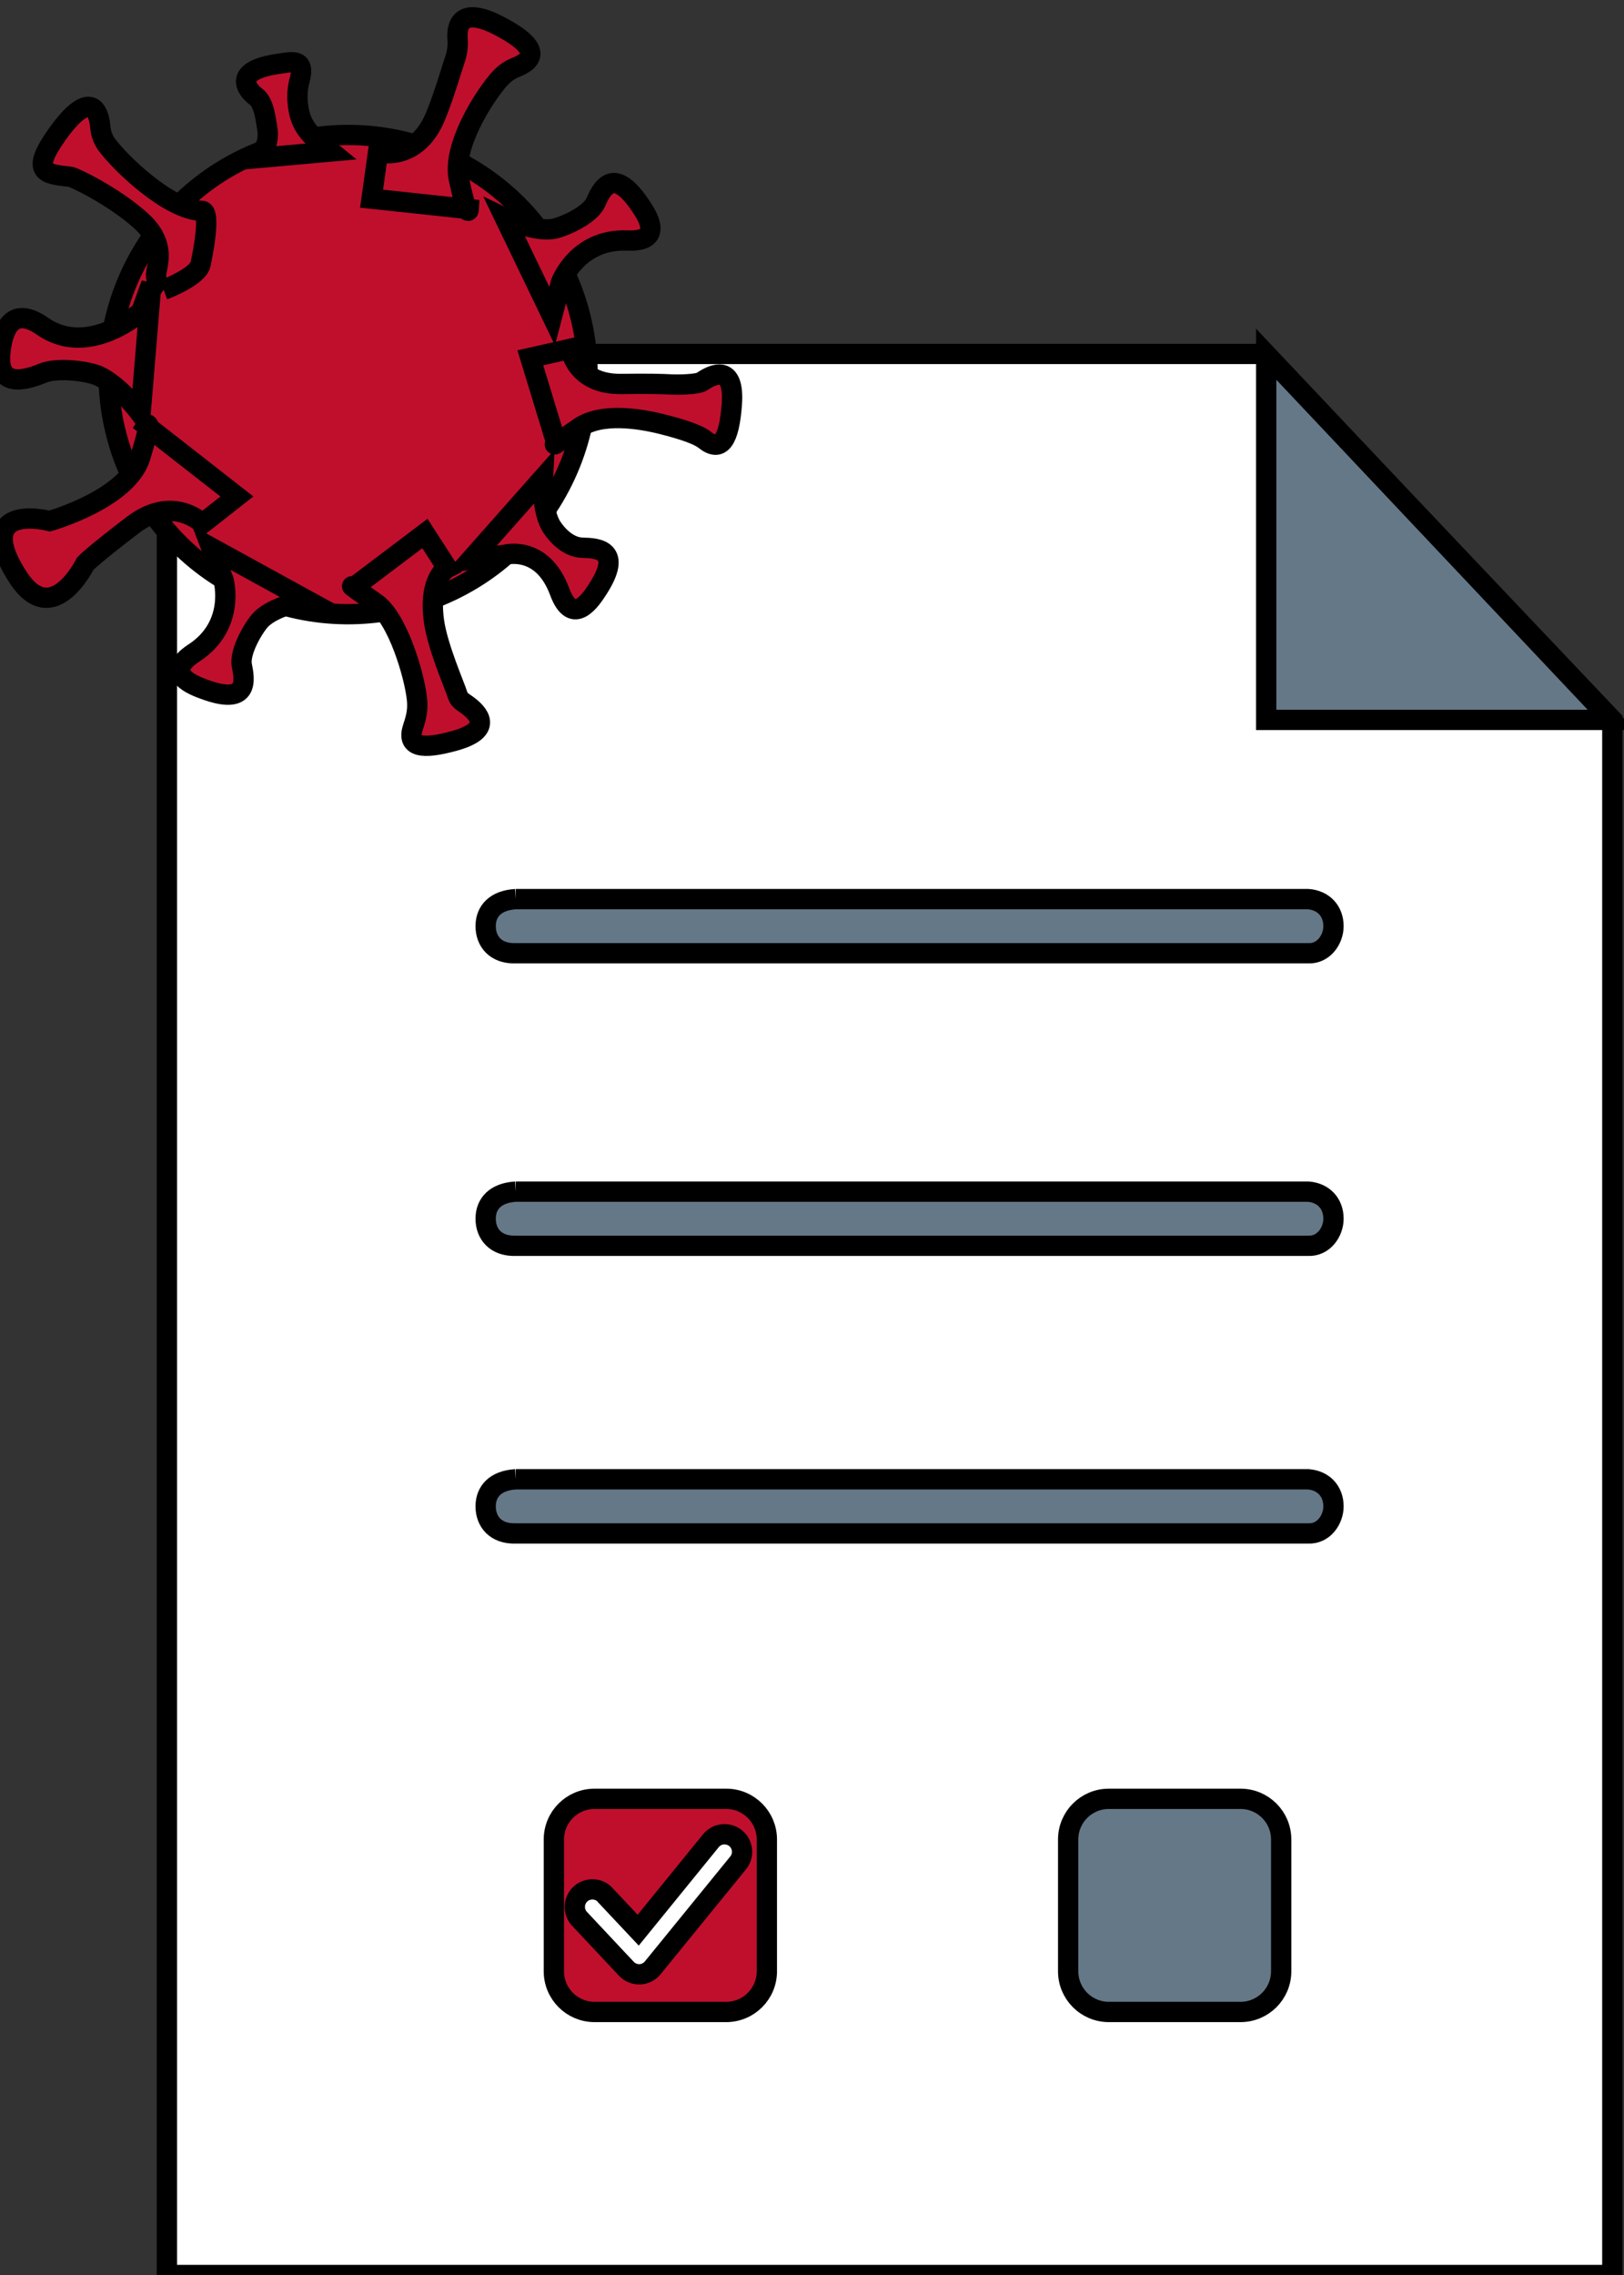 <?xml version="1.0" ?>
<svg xmlns="http://www.w3.org/2000/svg" width="80" height="112" viewBox="0 0 80 112">
  <rect x="0" y="0" width="80" height="112" fill="#333333" stroke="none"/>
  <g>
    <path d="M8.222,17.425l0,94.575l71.203,0l0,-76.558l-17.097,-18.017z" fill="#FFFFFF" stroke-width="1" stroke="#00000000"/>
    <path d="M62.374,35.442l16.996,0l-16.996,-18.003z" fill="#657888" stroke-width="1" stroke="#00000000"/>
    <path d="M35.774,99.05L29.286,99.05C28.18,99.05 27.284,98.154 27.284,97.048L27.284,90.56C27.284,89.453 28.18,88.558 29.286,88.558L35.774,88.558C36.88,88.558 37.776,89.453 37.776,90.56L37.776,97.048C37.776,98.154 36.88,99.05 35.774,99.05" fill="#C00F2D" stroke-width="1" stroke="#00000000"/>
    <path d="M61.111,99.05L54.62,99.05C53.515,99.05 52.619,98.154 52.619,97.049L52.619,90.558C52.619,89.453 53.515,88.558 54.62,88.558L61.111,88.558C62.216,88.558 63.112,89.453 63.112,90.558L63.112,97.049C63.112,98.154 62.216,99.05 61.111,99.05" fill="#657888" stroke-width="1" stroke="#00000000"/>
    <path d="M25.409,58.665L64.443,58.665C65.209,58.725 65.689,59.262 65.689,59.998C65.689,60.645 65.209,61.365 64.443,61.331L25.409,61.331C24.404,61.365 23.924,60.734 23.924,59.998C23.924,59.262 24.404,58.725 25.409,58.665" fill="#657888" stroke-width="1" stroke="#00000000"/>
    <path d="M25.409,44.264L64.443,44.264C65.209,44.324 65.689,44.861 65.689,45.597C65.689,46.243 65.209,46.964 64.443,46.929L25.409,46.929C24.404,46.964 23.924,46.332 23.924,45.597C23.924,44.861 24.404,44.324 25.409,44.264" fill="#657888" stroke-width="1" stroke="#00000000"/>
    <path d="M25.409,72.827L64.443,72.827C65.209,72.887 65.689,73.424 65.689,74.16C65.689,74.806 65.209,75.527 64.443,75.492L25.409,75.492C24.404,75.527 23.924,74.895 23.924,74.16C23.924,73.424 24.404,72.887 25.409,72.827" fill="#657888" stroke-width="1" stroke="#00000000"/>
    <path d="M35.713,90.803C35.593,90.795 35.476,90.847 35.402,90.942L31.466,95.784L29.464,93.655C29.38,93.546 29.241,93.495 29.107,93.523C28.973,93.549 28.865,93.649 28.828,93.781C28.792,93.913 28.832,94.054 28.934,94.147L31.223,96.585C31.295,96.66 31.396,96.701 31.5,96.697C31.605,96.693 31.702,96.643 31.767,96.562L35.97,91.401C36.06,91.295 36.081,91.149 36.026,91.022C35.972,90.896 35.851,90.811 35.713,90.803" fill="#FFFFFF" stroke-width="1" stroke="#00000000"/>
    <path d="M35.741,90.304L35.625,90.304C35.384,90.322 35.158,90.441 35.008,90.634L31.438,95.024L29.828,93.312C29.659,93.089 29.327,92.966 29.005,93.033C28.692,93.094 28.434,93.332 28.347,93.646C28.271,93.923 28.335,94.213 28.514,94.429L30.858,96.927C31.033,97.109 31.272,97.206 31.519,97.196C31.769,97.187 32.001,97.069 32.157,96.874L36.358,91.716C36.564,91.473 36.615,91.124 36.485,90.823C36.373,90.561 36.138,90.374 35.862,90.319L35.741,90.304Z" fill="#FFFFFF" stroke-width="1" stroke="#00000000"/>
    <path d="M27.587,23.929C24.556,29.695 17.425,31.911 11.66,28.88C5.894,25.85 3.677,18.719 6.708,12.953C9.739,7.188 16.87,4.971 22.635,8.001C28.401,11.033 30.618,18.163 27.587,23.929" fill="#C00F2D" stroke-width="1" stroke="#00000000"/>
    <path d="M29.423,29.037C29.151,29.452 28.23,30.91 27.57,29.129C26.709,26.804 24.884,27.311 24.884,27.311L23.194,27.55L26.746,23.54C26.746,23.54 26.66,25.148 27.185,25.952C27.449,26.357 28.001,26.95 28.695,26.966C29.39,26.982 30.734,27.033 29.423,29.037" fill="#C00F2D" stroke-width="1" stroke="#00000000"/>
    <path d="M10.055,33.932C9.59,33.76 7.965,33.184 9.555,32.146C11.633,30.792 11.015,28.563 11.015,28.563L10.409,26.967L15.105,29.543C15.105,29.543 13.518,29.816 12.85,30.505C12.513,30.853 11.776,32.083 11.914,32.764C12.052,33.445 12.3,34.768 10.055,33.932" fill="#C00F2D" stroke-width="1" stroke="#00000000"/>
    <path d="M22.029,27.966C22.029,27.966 21.084,28.457 21.379,30.583C21.554,31.852 22.414,33.797 22.536,34.2C22.615,34.461 22.773,34.537 22.994,34.695C23.54,35.083 24.367,35.917 22.405,36.467C20.76,36.928 20.014,36.773 20.346,35.794C20.515,35.294 20.595,34.923 20.538,34.399C20.413,33.246 19.597,30.45 18.514,29.695C16.883,28.559 17.432,28.907 17.432,28.907L20.932,26.264L22.029,27.966Z" fill="#C00F2D" stroke-width="1" stroke="#00000000"/>
    <path d="M13.707,3.144C14.349,3.053 15.065,2.835 14.759,3.95C14.652,4.337 14.633,4.712 14.665,5.057C14.749,5.957 15.052,6.451 15.754,7.021L16.293,7.459L12.697,7.78C12.697,7.78 13.337,7.224 13.162,6.301C13.089,5.916 13.03,5.064 12.596,4.747C12.198,4.455 11.37,3.477 13.707,3.144" fill="#C00F2D" stroke-width="1" stroke="#00000000"/>
    <path d="M8.06,14.267C7.777,14.068 7.635,13.72 7.704,13.38C7.824,12.788 8.079,11.881 6.905,10.834C5.562,9.636 3.635,8.722 3.475,8.705C2.251,8.569 1.466,8.517 2.81,6.622C4.082,4.829 4.823,4.901 4.946,6.29C4.973,6.591 5.082,6.878 5.261,7.122C5.897,7.992 8.312,10.351 9.951,10.38C10.452,10.391 9.889,12.969 9.889,12.969C9.794,13.622 8.06,14.267 8.06,14.267" fill="#C00F2D" stroke-width="1" stroke="#00000000"/>
    <path d="M0.018,17.334C0.178,15.863 0.796,15.158 2.107,16.069C4.374,17.646 6.958,15.337 6.958,15.337L7.453,13.98L6.925,20.36C6.925,20.36 5.912,19.005 4.884,18.517C4.385,18.279 2.852,18.065 2.107,18.37C1.301,18.699 -0.182,19.169 0.018,17.334" fill="#C00F2D" stroke-width="1" stroke="#00000000"/>
    <path d="M9.977,25.772C9.977,25.772 8.532,24.337 6.559,25.835C4.586,27.334 4.198,27.751 4.198,27.751C4.198,27.751 2.587,31.021 0.896,28.429C-0.795,25.836 0.596,25.222 2.445,25.652C2.445,25.652 6.276,24.576 6.914,22.501C7.553,20.426 7.21,20.958 7.21,20.958L11.67,24.443L9.977,25.772Z" fill="#C00F2D" stroke-width="1" stroke="#00000000"/>
    <path d="M31.533,10.098C31.811,10.509 32.8,11.922 30.902,11.842C28.424,11.74 27.632,13.911 27.632,13.911L27.198,15.563L24.873,10.738C24.873,10.738 26.323,11.438 27.267,11.266C27.742,11.179 29.058,10.603 29.342,9.969C29.625,9.335 30.191,8.115 31.533,10.098" fill="#C00F2D" stroke-width="1" stroke="#00000000"/>
    <path d="M28.1,17.17C28.1,17.17 28.345,18.941 30.618,18.903C31.898,18.882 32.66,18.904 33.081,18.928C33.352,18.943 34.361,18.937 34.585,18.782C35.138,18.402 36.205,17.913 36.048,19.944C35.916,21.648 35.514,22.295 34.708,21.648C34.297,21.316 33.093,21 32.581,20.873C31.455,20.595 29.599,20.308 28.518,21.066C26.891,22.208 27.406,21.812 27.406,21.812L26.125,17.616L28.1,17.17Z" fill="#C00F2D" stroke-width="1" stroke="#00000000"/>
    <path d="M18.622,7.498C18.622,7.498 20.516,8.011 21.453,5.725C21.901,4.632 22.254,3.376 22.406,2.945C22.521,2.617 22.568,2.27 22.54,1.924C22.491,1.299 22.657,0.264 24.601,1.28C26.856,2.46 26.144,3.024 25.395,3.323C25.092,3.444 24.825,3.641 24.607,3.885C23.856,4.725 22.258,7.21 22.603,8.81C23.059,10.923 23.092,10.293 23.092,10.293L18.304,9.781L18.622,7.498Z" fill="#C00F2D" stroke-width="1" stroke="#00000000"/>
  </g>
</svg>
